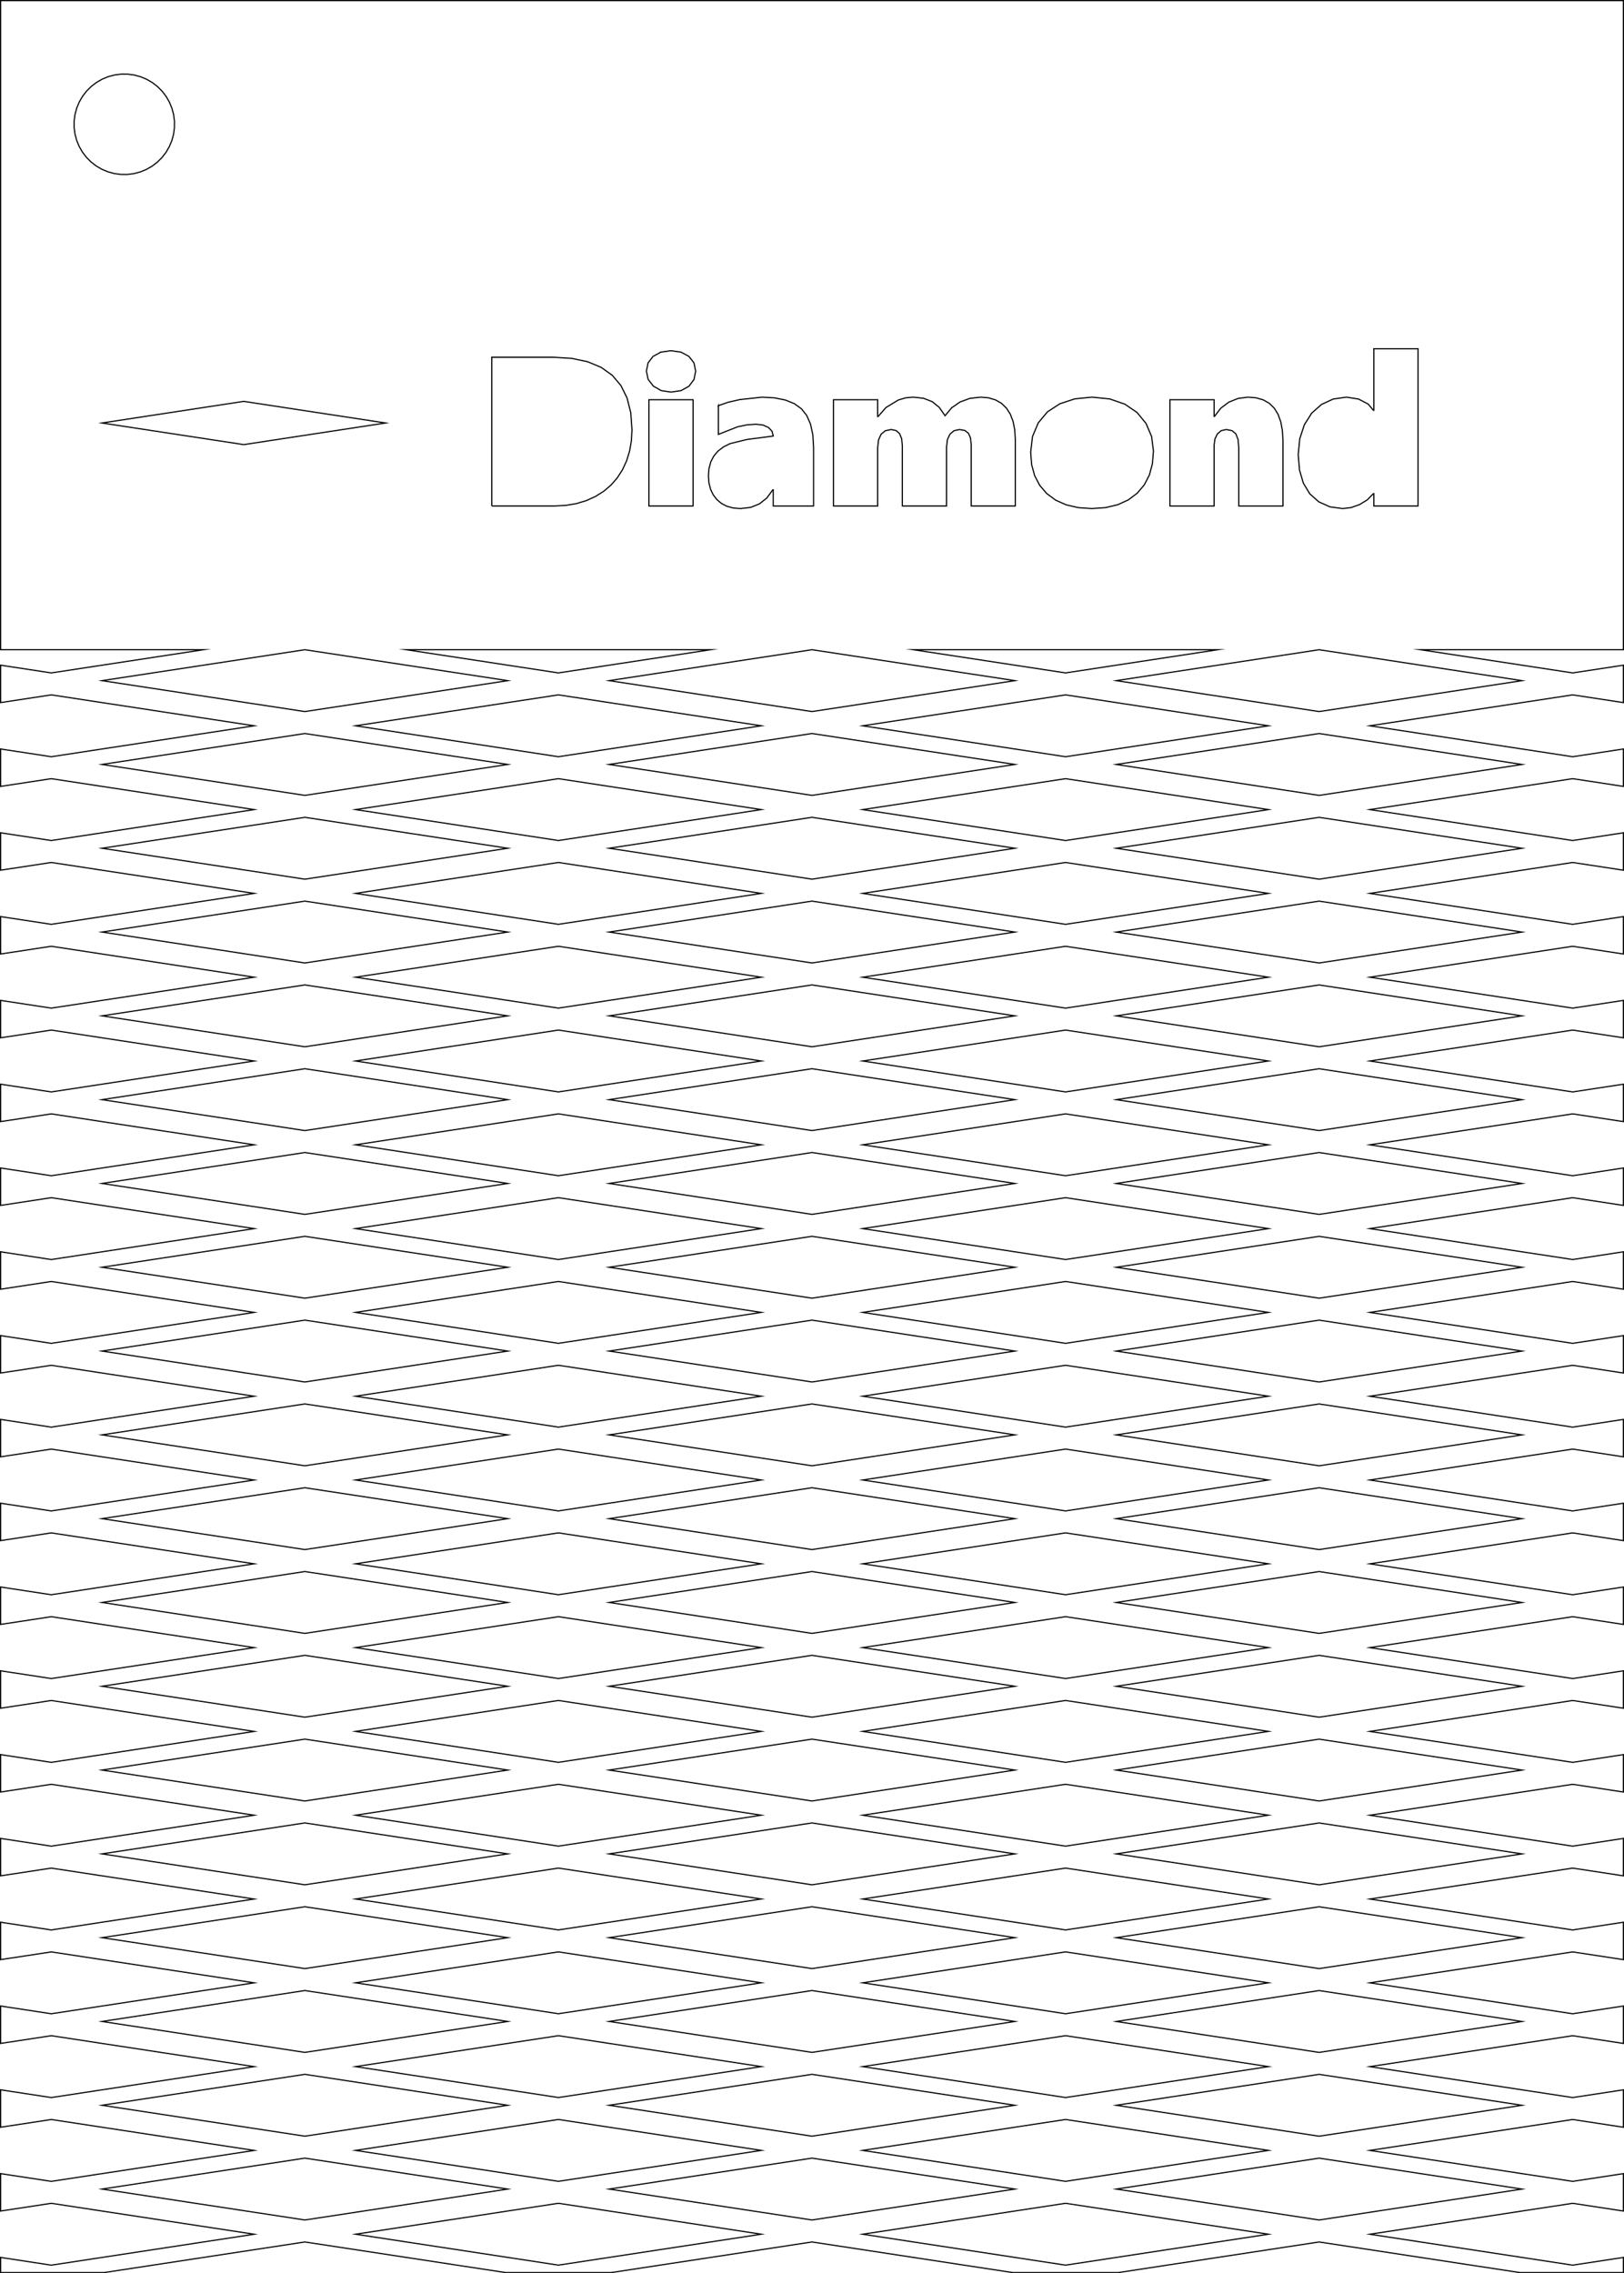 <?xml version="1.0" encoding="UTF-8"?>
<!DOCTYPE svg PUBLIC "-//W3C//DTD SVG 1.1//EN" "http://www.w3.org/Graphics/SVG/1.1/DTD/svg11.dtd">
<!-- Creator: CorelDRAW 2019 (64-Bit) -->
<svg xmlns="http://www.w3.org/2000/svg" xml:space="preserve" width="105.023mm" height="147.001mm" version="1.1" style="shape-rendering:geometricPrecision; text-rendering:geometricPrecision; image-rendering:optimizeQuality; fill-rule:evenodd; clip-rule:evenodd"
viewBox="0 0 10502.3 14700.13"
 xmlns:xlink="http://www.w3.org/1999/xlink"
 xmlns:xodm="http://www.corel.com/coreldraw/odm/2003">
 <defs>
  <style type="text/css">
   <![CDATA[
    .str0 {stroke:black;stroke-width:7.62;stroke-miterlimit:22.926}
    .fil0 {fill:none}
   ]]>
  </style>
 </defs>
 <g id="Layer_x0020_1">
  <path class="fil0 str0" d="M1128.19 783.96l-0.18 42.51 -5.74 42.13 -11.18 41.01 -16.44 39.21 -21.42 36.72 -26.02 33.62 -30.19 29.93 -33.84 25.73 -36.91 21.09 -39.35 16.1 -41.11 10.82 -42.17 5.37 -42.51 -0.19 -42.13 -5.73 -41.01 -11.18 -39.21 -16.44 -36.72 -21.42 -33.61 -26.02 -29.93 -30.19 -25.74 -33.84 -21.09 -36.91 -16.1 -39.35 -10.82 -41.11 -5.37 -42.17 0.19 -42.51 5.73 -42.13 11.18 -41.01 16.44 -39.21 21.42 -36.72 26.03 -33.62 30.19 -29.92 33.84 -25.74 36.9 -21.09 39.35 -16.1 41.11 -10.82 42.17 -5.37 42.52 0.19 42.12 5.73 41.02 11.18 39.2 16.44 36.72 21.42 33.62 26.02 29.93 30.2 25.73 33.83 21.09 36.91 16.1 39.35 10.83 41.11 5.36 42.17zm-468.38 1951.47l916.94 -139.8 916.94 139.8 -916.94 139.79 -916.94 -139.79zm5494.26 -97.98l54.32 -37.81 63.72 -23.4 70.42 -7.79 50.85 4.4 44.56 13.2 38.27 22.01 31.98 30.81 25.24 39.11 18.02 46.91 10.82 54.7 3.6 62.5 0 429.91 -285.04 0 0 -395.7 -4.44 -43.35 -13.33 -30.77 -23.39 -18.36 -34.63 -6.12 -35.21 7.47 -26.49 22.38 -16.6 35.63 -5.54 47.2 0 381.62 -285.71 0 0 -389 -4.49 -46.07 -13.45 -32.9 -22.43 -19.75 -31.39 -6.58 -38.23 7.63 -27.5 22.89 -16.6 37.14 -5.53 50.39 0 376.25 -285.72 0 0 -686.78 285.72 0 0 108.65 2.68 0 51.31 -58.69 79.47 -48.29 46.11 -13.83 49.8 -4.61 67.32 7.21 55.75 21.63 45.86 37.22 37.64 53.99 42.26 -51.05zm511.07 287.12l12.24 -102.11 36.72 -87.69 59.36 -71.09 80.15 -52.32 97.42 -32.19 111.16 -10.73 113.93 11.23 97.67 33.7 79.14 53.66 58.35 71.09 35.96 84.51 11.99 93.9 -6.56 82.2 -19.68 72.89 -32.8 63.59 -45.92 54.29 -57.7 43.42 -68.14 31.02 -78.56 18.62 -89.02 6.2 -88.38 -6.06 -78.03 -18.17 -67.68 -30.28 -57.32 -42.4 -45.63 -53.05 -32.59 -62.23 -19.56 -71.41 -6.52 -80.59zm900.73 347.43l0 -686.78 285.72 0 0 107.31 2.68 0 40.07 -52.4 51.81 -39.15 60.2 -24.4 65.22 -8.13 52.82 4.44 45.77 13.33 38.74 22.22 31.69 31.1 24.65 39.99 17.6 48.88 10.56 57.76 3.53 66.65 0 419.18 -285.72 0 0 -374.91 -4.78 -54.75 -14.33 -36.8 -25.07 -20.88 -36.97 -6.96 -32.87 7.21 -24.81 21.63 -15.6 32.87 -5.19 40.91 0 391.68 -285.72 0zm1620.77 929.65l1311.84 0 0 -4197.85 -10494.68 0 0 4197.85 1311.83 0 -983.87 150 -327.96 -50 0 241.93 327.96 -50 1311.83 200 -1311.83 200 -327.96 -50 0 241.93 327.96 -50 1311.83 200 -1311.83 200 -327.96 -50 0 241.92 327.96 -49.99 1311.83 199.99 -1311.83 200 -327.96 -50 0 241.93 327.96 -50 1311.83 200 -1311.83 200 -327.96 -50 0 241.93 327.96 -50 1311.83 200 -1311.83 200 -327.96 -50 0 241.93 327.96 -50 1311.83 200 -1311.83 200 -327.96 -50 0 241.93 327.96 -50 1311.83 200 -1311.83 200 -327.96 -50 0 241.93 327.96 -50 1311.83 200 -1311.83 200 -327.96 -50 0 241.93 327.96 -50 1311.83 200 -1311.83 200 -327.96 -50 0 241.92 327.96 -50 1311.83 200 -1311.83 200 -327.96 -50 0 241.93 327.96 -50 1311.83 200 -1311.83 200 -327.96 -50 0 241.93 327.96 -50 1311.83 200 -1311.83 200 -327.96 -50 0 241.93 327.96 -50 1311.83 200 -1311.83 200 -327.96 -50 0 241.93 327.96 -50 1311.83 200 -1311.83 200 -327.96 -50 0 241.93 327.96 -50 1311.83 200 -1311.83 200 -327.96 -50 0 241.93 327.96 -50 1311.83 200 -1311.83 200 -327.96 -50.01 0 241.92 327.96 -49.99 1311.83 200 -1311.83 200 -327.96 -50.01 0 241.93 327.96 -50 1311.83 200 -1311.83 200 -327.96 -50 0 241.93 327.96 -50 1311.83 200 -1311.83 200 -327.96 -50 0 98.01 669.01 0 1298.74 -198.01 1298.74 198.01 682.1 0 1298.74 -198.01 1298.74 198.01 682.1 0 1298.73 -198.01 1298.75 198.01 669.01 0 0 -98.01 -327.96 50 -1311.84 -200 1311.84 -200 327.96 50 0 -241.93 -327.96 50 -1311.84 -200 1311.84 -200 327.96 50 0 -241.93 -327.96 50.01 -1311.84 -200 1311.84 -200 327.96 49.99 0 -241.92 -327.96 50.01 -1311.84 -200 1311.84 -200 327.96 50 0 -241.93 -327.96 50 -1311.84 -200 1311.84 -200 327.96 50 0 -241.93 -327.96 50 -1311.84 -200 1311.84 -200 327.96 50 0 -241.93 -327.96 50 -1311.84 -200 1311.84 -200 327.96 50 0 -241.93 -327.96 50 -1311.84 -200 1311.84 -200 327.96 50 0 -241.93 -327.96 50 -1311.84 -200 1311.84 -200 327.96 50 0 -241.93 -327.96 50 -1311.84 -200 1311.84 -200 327.96 50 0 -241.92 -327.96 50 -1311.84 -200 1311.84 -200 327.96 50 0 -241.93 -327.96 50 -1311.84 -200 1311.84 -200 327.96 50 0 -241.93 -327.96 50 -1311.84 -200 1311.84 -200 327.96 50 0 -241.93 -327.96 50 -1311.84 -200 1311.84 -200 327.96 50 0 -241.93 -327.96 50 -1311.84 -200 1311.84 -200 327.96 50 0 -241.93 -327.96 50 -1311.84 -200 1311.84 -200 327.96 50 0 -241.93 -327.96 50 -1311.84 -200 1311.84 -199.99 327.96 49.99 0 -241.92 -327.96 50 -1311.84 -200 1311.84 -200 327.96 50 0 -241.93 -327.96 50 -1311.84 -200 1311.84 -200 327.96 50 0 -241.93 -327.96 50 -983.88 -150zm-4912.59 -1924.53l65.14 -9.14 64.8 9.14 50.89 27.41 32.95 42.17 10.98 53.4 -10.98 54.67 -32.95 43.26 -50.89 28.16 -64.8 9.39 -63.47 -9.72 -50.88 -29.18 -33.45 -43.59 -11.15 -52.99 10.81 -53.4 32.44 -42.17 50.56 -27.41zm371.64 346.32l62.71 -21.96 76.8 -17.61 143.53 -15.42 81.51 4.67 69.48 14.02 57.44 23.37 45.42 32.72 34.47 43.66 24.63 56.19 14.78 68.72 4.93 81.26 0 378.94 -260.9 0 0 -104.63 -2.68 0 -38.74 53.12 -47.78 37.93 -56.84 22.76 -65.9 7.59 -45.98 -3.6 -40.71 -10.82 -35.42 -18.02 -30.14 -25.24 -24.06 -31.27 -17.18 -36.13 -10.31 -41 -3.44 -45.86 3.89 -47.97 11.66 -42.66 19.44 -37.32 27.21 -32.01 35 -26.68 42.76 -21.36 108.86 -26.74 170.36 -22.13 -7.55 -30.52 -22.63 -24.48 -35.38 -16.1 -45.77 -5.36 -58.48 4.11 -60.07 12.32 -124.92 49.3 0 -185.79zm1261.36 1578.21l1967.75 0 -983.87 150 -983.88 -150zm-2726.81 -929.65l0 -961.77 398.38 0 119.15 7.33 103.26 21.97 87.38 36.63 71.49 51.28 55.61 65.92 39.72 80.58 23.83 95.23 7.94 109.87 -3.84 70.99 -11.5 66.76 -19.18 62.52 -26.85 58.29 -33.97 52.96 -40.56 46.55 -47.14 40.14 -53.71 33.72 -59.19 26.7 -63.55 19.07 -67.91 11.45 -72.27 3.81 -407.09 0zm-552.77 929.65l1967.74 0 -983.87 150 -983.87 -150zm5777.94 -1364.09l29.68 -90.71 47.62 -75.12 63.71 -56.33 76.13 -35.21 84.84 -11.74 78.13 12.07 62.38 32.53 33.87 40.58 2.68 0 0 -398.39 285.71 0 0 1016.76 -285.71 0 0 -79.81 -2.68 0 -39.41 40.16 -49.79 30.6 -54.67 19.36 -53.99 6.46 -82.66 -10.81 -72.27 -32.45 -58.6 -51.89 -41.66 -69.17 -24.9 -84.84 -8.3 -98.93 9.89 -103.12zm-4209.08 434.44l0 -686.78 285.72 0 0 686.78 -285.72 0zm3022.56 1129.65l1311.83 -200 1311.84 200 -1311.84 200 -1311.83 -200zm-5247.33 -200l1311.84 200 -1311.84 200 -1311.84 -200 1311.84 -200zm327.97 491.92l1311.83 -200 1311.83 200 -1311.83 200 -1311.83 -200zm-327.97 50l1311.84 200 -1311.84 200 -1311.84 -200 1311.84 -200zm327.97 491.93l1311.83 -200 1311.83 200 -1311.83 200 -1311.83 -200zm-327.97 50l1311.84 200 -1311.84 199.99 -1311.84 -199.99 1311.84 -200zm327.97 491.91l1311.83 -199.99 1311.83 199.99 -1311.83 200 -1311.83 -200zm-327.97 50l1311.84 200 -1311.84 200 -1311.84 -200 1311.84 -200zm327.97 491.93l1311.83 -200 1311.83 200 -1311.83 200 -1311.83 -200zm-327.97 50l1311.84 200 -1311.84 200 -1311.84 -200 1311.84 -200zm327.97 491.92l1311.83 -200 1311.83 200 -1311.83 200 -1311.83 -200zm-327.97 50l1311.84 200 -1311.84 200 -1311.84 -200 1311.84 -200zm327.97 491.93l1311.83 -200 1311.83 200 -1311.83 200 -1311.83 -200zm-327.97 49.99l1311.84 200 -1311.84 200 -1311.84 -200 1311.84 -200zm327.97 491.93l1311.83 -200 1311.83 200 -1311.83 200 -1311.83 -200zm-327.97 50l1311.84 200 -1311.84 200 -1311.84 -200 1311.84 -200zm327.97 491.93l1311.83 -200 1311.83 200 -1311.83 200 -1311.83 -200zm-327.97 49.99l1311.84 200 -1311.84 200 -1311.84 -200 1311.84 -200zm327.97 491.93l1311.83 -200 1311.83 200 -1311.83 200 -1311.83 -200zm-327.97 50l1311.84 200 -1311.84 199.99 -1311.84 -199.99 1311.84 -200zm327.97 491.92l1311.83 -200 1311.83 200 -1311.83 200 -1311.83 -200zm-327.97 49.99l1311.84 200 -1311.84 200 -1311.84 -200 1311.84 -200zm327.97 491.93l1311.83 -200 1311.83 200 -1311.83 200 -1311.83 -200zm-327.97 50l1311.84 200 -1311.84 200 -1311.84 -200 1311.84 -200zm327.97 491.93l1311.83 -200 1311.83 200 -1311.83 200 -1311.83 -200zm-327.97 49.99l1311.84 200 -1311.84 200 -1311.84 -200 1311.84 -200zm327.97 491.93l1311.83 -200 1311.83 200 -1311.83 200 -1311.83 -200zm-327.97 50l1311.84 200 -1311.84 200 -1311.84 -200 1311.84 -200zm327.97 491.93l1311.83 -200 1311.83 200 -1311.83 200 -1311.83 -200zm-327.97 49.99l1311.84 200 -1311.84 200 -1311.84 -200 1311.84 -200zm327.97 491.93l1311.83 -200 1311.83 200 -1311.83 200 -1311.83 -200zm-327.97 50l1311.84 200 -1311.84 200 -1311.84 -200 1311.84 -200zm327.97 491.92l1311.83 -200 1311.83 200 -1311.83 200 -1311.83 -200zm-327.97 49.99l1311.84 200 -1311.84 199.99 -1311.84 -199.99 1311.84 -200zm327.97 491.93l1311.83 -200 1311.83 200 -1311.83 200 -1311.83 -200zm-327.97 49.99l1311.84 200 -1311.84 200 -1311.84 -200 1311.84 -200zm327.97 491.92l1311.83 -200 1311.83 200 -1311.83 200 -1311.83 -200zm-327.97 50l1311.84 200 -1311.84 200 -1311.84 -200 1311.84 -200zm1967.75 -1425.77l1311.83 -200 1311.83 200 -1311.83 200 -1311.83 -200zm0 541.92l1311.83 -200 1311.83 200 -1311.83 199.99 -1311.83 -199.99zm0 541.93l1311.83 -200 1311.83 200 -1311.83 200 -1311.83 -200zm0 541.93l1311.83 -200 1311.83 200 -1311.83 200 -1311.83 -200zm-1639.79 291.93l1311.83 -200 1311.83 200 -1311.83 200 -1311.83 -200zm1639.79 -10046.65l1311.83 -200 1311.83 200 -1311.83 200 -1311.83 -200zm0 541.93l1311.83 -200 1311.83 200 -1311.83 200 -1311.83 -200zm0 541.94l1311.83 -200 1311.83 200 -1311.83 199.99 -1311.83 -199.99zm0 541.92l1311.83 -200 1311.83 200 -1311.83 200 -1311.83 -200zm0 541.94l1311.83 -200 1311.83 200 -1311.83 200 -1311.83 -200zm0 541.93l1311.83 -200 1311.83 200 -1311.83 200 -1311.83 -200zm0 541.94l1311.83 -200 1311.83 200 -1311.83 200 -1311.83 -200zm0 541.93l1311.83 -200 1311.83 200 -1311.83 200 -1311.83 -200zm1311.83 341.93l1311.83 200 -1311.83 200 -1311.83 -200 1311.83 -200zm327.95 491.93l1311.84 -200 1311.82 200 -1311.82 200 -1311.84 -200zm-327.95 50l1311.83 200 -1311.83 199.99 -1311.83 -199.99 1311.83 -200zm327.95 491.92l1311.84 -200 1311.82 200 -1311.82 200 -1311.84 -200zm-327.95 49.99l1311.83 200 -1311.83 200 -1311.83 -200 1311.83 -200zm327.95 491.93l1311.84 -200 1311.82 200 -1311.82 200 -1311.84 -200zm-327.95 50l1311.83 200 -1311.83 200 -1311.83 -200 1311.83 -200zm327.95 491.93l1311.84 -200 1311.82 200 -1311.82 200 -1311.84 -200zm-327.95 49.99l1311.83 200 -1311.83 200 -1311.83 -200 1311.83 -200zm327.95 491.93l1311.84 -200 1311.82 200 -1311.82 200 -1311.84 -200zm-327.95 50l1311.83 200 -1311.83 200 -1311.83 -200 1311.83 -200zm327.95 491.93l1311.84 -200 1311.82 200 -1311.82 200 -1311.84 -200zm0 541.93l1311.84 -200 1311.82 200 -1311.82 200 -1311.84 -200zm0 541.93l1311.84 -200 1311.82 200 -1311.82 200 -1311.84 -200zm1311.84 341.93l1311.82 200 -1311.82 200 -1311.84 -200 1311.84 -200zm0 541.92l1311.82 200 -1311.82 200 -1311.84 -200 1311.84 -200zm327.96 450l1311.83 -200 1311.84 200 -1311.84 200 -1311.83 -200zm-1967.74 -2367.7l1311.83 200 -1311.83 200 -1311.83 -200 1311.83 -200zm327.95 2659.64l1311.84 -200 1311.82 200 -1311.82 200 -1311.84 -200zm0 -7587l1311.84 -200 1311.82 200 -1311.82 200 -1311.84 -200zm0 541.94l1311.84 -200 1311.82 200 -1311.82 200 -1311.84 -200zm0 541.93l1311.84 -200 1311.82 200 -1311.82 200 -1311.84 -200zm0 541.94l1311.84 -200 1311.82 200 -1311.82 200 -1311.84 -200zm1639.8 1333.85l1311.83 -200 1311.84 200 -1311.84 200 -1311.83 -200zm0 541.93l1311.83 -200 1311.84 200 -1311.84 200 -1311.83 -200zm0 541.93l1311.83 -200 1311.84 200 -1311.84 200 -1311.83 -200zm0 541.94l1311.83 -200 1311.84 200 -1311.84 200 -1311.83 -200zm0 541.93l1311.83 -200 1311.84 200 -1311.84 200 -1311.83 -200zm1311.83 341.94l1311.84 200 -1311.84 200 -1311.83 -200 1311.83 -200zm0 541.92l1311.84 200 -1311.84 199.99 -1311.83 -199.99 1311.83 -200zm0 541.93l1311.84 200 -1311.84 200 -1311.83 -200 1311.83 -200zm-2951.64 -8720.86l1311.84 -200 1311.82 200 -1311.82 200 -1311.84 -200zm0 541.94l1311.84 -200 1311.82 200 -1311.82 200 -1311.84 -200zm0 541.92l1311.84 -199.99 1311.82 199.99 -1311.82 200 -1311.84 -200zm0 541.94l1311.84 -200 1311.82 200 -1311.82 200 -1311.84 -200zm1639.8 791.93l1311.83 -200 1311.84 200 -1311.84 200 -1311.83 -200zm0 541.94l1311.83 -200 1311.84 200 -1311.84 200 -1311.83 -200zm0 541.93l1311.83 -200 1311.84 200 -1311.84 200 -1311.83 -200zm1311.83 341.93l1311.84 200 -1311.84 200 -1311.83 -200 1311.83 -200zm0 541.94l1311.84 200 -1311.84 199.99 -1311.83 -199.99 1311.83 -200zm-1311.83 -4135.44l1311.83 -200 1311.84 200 -1311.84 200 -1311.83 -200zm0 541.94l1311.83 -200 1311.84 200 -1311.84 199.99 -1311.83 -199.99zm0 541.92l1311.83 -200 1311.84 200 -1311.84 200 -1311.83 -200zm1311.83 341.94l1311.84 200 -1311.84 200 -1311.83 -200 1311.83 -200z"/>
 </g>
</svg>
